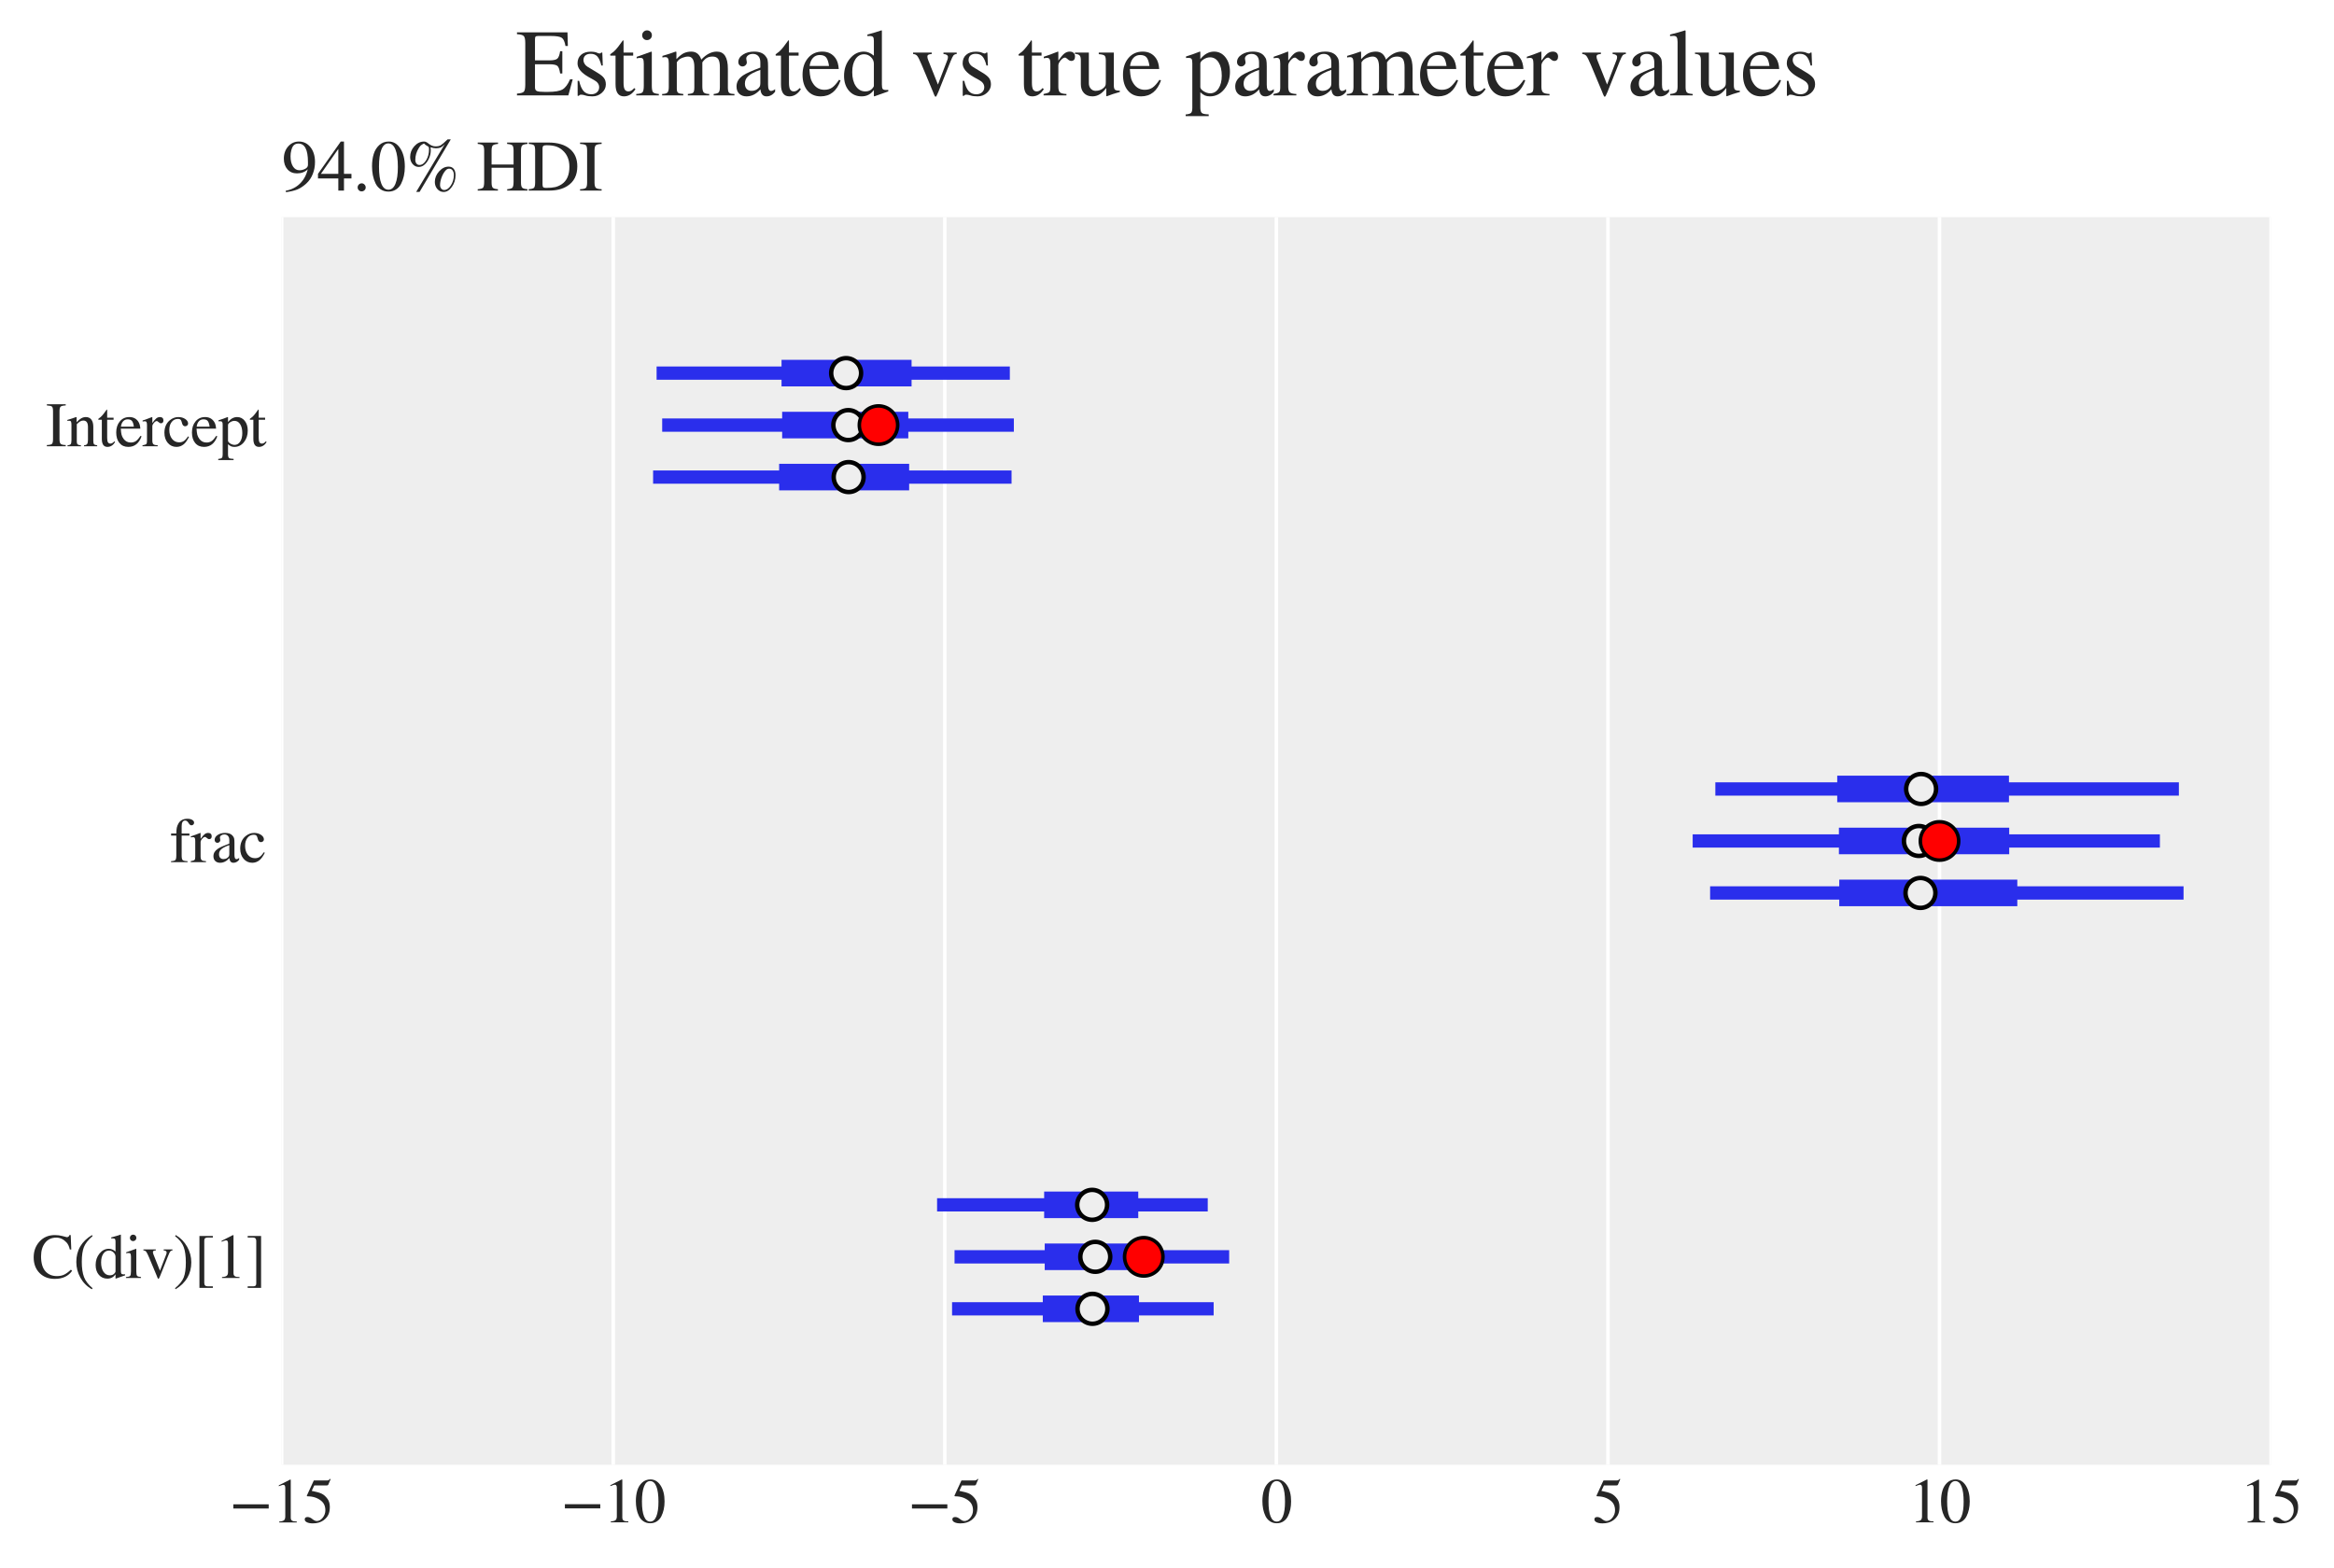 <?xml version="1.0" encoding="utf-8" standalone="no"?>
<!DOCTYPE svg PUBLIC "-//W3C//DTD SVG 1.1//EN"
  "http://www.w3.org/Graphics/SVG/1.1/DTD/svg11.dtd">
<svg xmlns:xlink="http://www.w3.org/1999/xlink" width="526.8pt" height="354pt" viewBox="0 0 526.8 354" xmlns="http://www.w3.org/2000/svg" version="1.1">
 <defs>
  <style type="text/css">*{stroke-linejoin: round; stroke-linecap: butt}</style>
 </defs>
 <g id="figure_1">
  <g id="patch_1">
   <path d="M 0 354 
L 526.8 354 
L 526.8 0 
L 0 0 
z
" style="fill: #ffffff"/>
  </g>
  <g id="axes_1">
   <g id="patch_2">
    <path d="M 63.576 330.7 
L 512.6 330.7 
L 512.6 49.028 
L 63.576 49.028 
z
" style="fill: #eeeeee"/>
   </g>
   <g id="matplotlib.axis_1">
    <g id="xtick_1">
     <g id="line2d_1">
      <path d="M 63.576 330.7 
L 63.576 49.028 
" clip-path="url(#p78c00942fa)" style="fill: none; stroke: #ffffff; stroke-width: 0.8; stroke-linecap: round"/>
     </g>
     <g id="line2d_2"/>
     <g id="text_1">
      <!-- $\mathdefault{−15}$ -->
      <g style="fill: #262626" transform="translate(51.746 343.761) scale(0.14 -0.14)">
       <defs>
        <path id="STIXGeneral-Regular-2212" d="M 3974 1408 
L 410 1408 
L 410 1830 
L 3974 1830 
L 3974 1408 
z
" transform="scale(0.016)"/>
        <path id="STIXGeneral-Regular-31" d="M 2522 0 
L 755 0 
L 755 96 
Q 1107 115 1235 227 
Q 1363 339 1363 608 
L 1363 3482 
Q 1363 3795 1171 3795 
Q 1082 3795 883 3718 
L 710 3654 
L 710 3744 
L 1856 4326 
L 1914 4307 
L 1914 486 
Q 1914 275 2042 185 
Q 2170 96 2522 96 
L 2522 0 
z
" transform="scale(0.016)"/>
        <path id="STIXGeneral-Regular-35" d="M 2803 4358 
L 2573 3814 
Q 2534 3731 2400 3731 
L 1158 3731 
L 902 3187 
Q 1606 3053 1920 2896 
Q 2234 2739 2502 2368 
Q 2726 2061 2726 1555 
Q 2726 1094 2576 780 
Q 2426 467 2099 224 
Q 1664 -90 1011 -90 
Q 646 -90 422 19 
Q 198 128 198 307 
Q 198 550 486 550 
Q 717 550 960 352 
Q 1210 147 1414 147 
Q 1747 147 2012 480 
Q 2278 813 2278 1229 
Q 2278 1843 1850 2189 
Q 1293 2637 486 2637 
Q 410 2637 410 2688 
L 416 2720 
L 1114 4237 
L 2438 4237 
Q 2547 4237 2608 4269 
Q 2669 4301 2746 4403 
L 2803 4358 
z
" transform="scale(0.016)"/>
       </defs>
       <use xlink:href="#STIXGeneral-Regular-2212" transform="translate(0 0.203)"/>
       <use xlink:href="#STIXGeneral-Regular-31" transform="translate(68.5 0.203)"/>
       <use xlink:href="#STIXGeneral-Regular-35" transform="translate(118.5 0.203)"/>
      </g>
     </g>
    </g>
    <g id="xtick_2">
     <g id="line2d_3">
      <path d="M 138.413 330.7 
L 138.413 49.028 
" clip-path="url(#p78c00942fa)" style="fill: none; stroke: #ffffff; stroke-width: 0.8; stroke-linecap: round"/>
     </g>
     <g id="line2d_4"/>
     <g id="text_2">
      <!-- $\mathdefault{−10}$ -->
      <g style="fill: #262626" transform="translate(126.583 343.761) scale(0.14 -0.14)">
       <defs>
        <path id="STIXGeneral-Regular-30" d="M 3046 2112 
Q 3046 1683 2963 1302 
Q 2880 922 2717 602 
Q 2554 282 2266 96 
Q 1978 -90 1600 -90 
Q 1210 -90 915 108 
Q 621 307 461 640 
Q 301 973 227 1350 
Q 154 1728 154 2150 
Q 154 2746 301 3222 
Q 448 3699 790 4012 
Q 1133 4326 1626 4326 
Q 2253 4326 2649 3712 
Q 3046 3098 3046 2112 
z
M 2432 2080 
Q 2432 3091 2217 3625 
Q 2003 4160 1587 4160 
Q 1190 4160 979 3622 
Q 768 3085 768 2106 
Q 768 1120 979 598 
Q 1190 77 1600 77 
Q 2003 77 2217 598 
Q 2432 1120 2432 2080 
z
" transform="scale(0.016)"/>
       </defs>
       <use xlink:href="#STIXGeneral-Regular-2212" transform="translate(0 0.406)"/>
       <use xlink:href="#STIXGeneral-Regular-31" transform="translate(68.5 0.406)"/>
       <use xlink:href="#STIXGeneral-Regular-30" transform="translate(118.5 0.406)"/>
      </g>
     </g>
    </g>
    <g id="xtick_3">
     <g id="line2d_5">
      <path d="M 213.251 330.7 
L 213.251 49.028 
" clip-path="url(#p78c00942fa)" style="fill: none; stroke: #ffffff; stroke-width: 0.8; stroke-linecap: round"/>
     </g>
     <g id="line2d_6"/>
     <g id="text_3">
      <!-- $\mathdefault{−5}$ -->
      <g style="fill: #262626" transform="translate(204.921 343.761) scale(0.14 -0.14)">
       <use xlink:href="#STIXGeneral-Regular-2212" transform="translate(0 0.203)"/>
       <use xlink:href="#STIXGeneral-Regular-35" transform="translate(68.5 0.203)"/>
      </g>
     </g>
    </g>
    <g id="xtick_4">
     <g id="line2d_7">
      <path d="M 288.088 330.7 
L 288.088 49.028 
" clip-path="url(#p78c00942fa)" style="fill: none; stroke: #ffffff; stroke-width: 0.8; stroke-linecap: round"/>
     </g>
     <g id="line2d_8"/>
     <g id="text_4">
      <!-- $\mathdefault{0}$ -->
      <g style="fill: #262626" transform="translate(284.588 343.761) scale(0.14 -0.14)">
       <use xlink:href="#STIXGeneral-Regular-30" transform="translate(0 0.406)"/>
      </g>
     </g>
    </g>
    <g id="xtick_5">
     <g id="line2d_9">
      <path d="M 362.925 330.7 
L 362.925 49.028 
" clip-path="url(#p78c00942fa)" style="fill: none; stroke: #ffffff; stroke-width: 0.8; stroke-linecap: round"/>
     </g>
     <g id="line2d_10"/>
     <g id="text_5">
      <!-- $\mathdefault{5}$ -->
      <g style="fill: #262626" transform="translate(359.425 343.761) scale(0.14 -0.14)">
       <use xlink:href="#STIXGeneral-Regular-35" transform="translate(0 0.203)"/>
      </g>
     </g>
    </g>
    <g id="xtick_6">
     <g id="line2d_11">
      <path d="M 437.762 330.7 
L 437.762 49.028 
" clip-path="url(#p78c00942fa)" style="fill: none; stroke: #ffffff; stroke-width: 0.8; stroke-linecap: round"/>
     </g>
     <g id="line2d_12"/>
     <g id="text_6">
      <!-- $\mathdefault{10}$ -->
      <g style="fill: #262626" transform="translate(430.762 343.761) scale(0.14 -0.14)">
       <use xlink:href="#STIXGeneral-Regular-31" transform="translate(0 0.406)"/>
       <use xlink:href="#STIXGeneral-Regular-30" transform="translate(50 0.406)"/>
      </g>
     </g>
    </g>
    <g id="xtick_7">
     <g id="line2d_13">
      <path d="M 512.6 330.7 
L 512.6 49.028 
" clip-path="url(#p78c00942fa)" style="fill: none; stroke: #ffffff; stroke-width: 0.8; stroke-linecap: round"/>
     </g>
     <g id="line2d_14"/>
     <g id="text_7">
      <!-- $\mathdefault{15}$ -->
      <g style="fill: #262626" transform="translate(505.6 343.761) scale(0.14 -0.14)">
       <use xlink:href="#STIXGeneral-Regular-31" transform="translate(0 0.203)"/>
       <use xlink:href="#STIXGeneral-Regular-35" transform="translate(50 0.203)"/>
      </g>
     </g>
    </g>
   </g>
   <g id="matplotlib.axis_2">
    <g id="ytick_1">
     <g id="text_8">
      <!-- C(div)[1] -->
      <g style="fill: #262626" transform="translate(7.2 288.535) scale(0.14 -0.14)">
       <defs>
        <path id="STIXGeneral-Regular-43" d="M 3930 838 
L 4051 723 
Q 3482 -90 2304 -90 
Q 1376 -90 794 480 
Q 179 1082 179 2080 
Q 179 3014 755 3661 
Q 1357 4326 2310 4326 
Q 2720 4326 3072 4230 
Q 3475 4115 3514 4115 
Q 3725 4115 3782 4326 
L 3910 4326 
L 3968 2874 
L 3821 2874 
Q 3718 3334 3488 3584 
Q 3034 4070 2458 4070 
Q 1747 4070 1334 3548 
Q 922 3027 922 2182 
Q 922 1152 1382 653 
Q 1811 192 2522 192 
Q 2944 192 3251 339 
Q 3558 486 3930 838 
z
" transform="scale(0.016)"/>
        <path id="STIXGeneral-Regular-28" d="M 1946 -1030 
L 1869 -1133 
Q 1126 -710 716 32 
Q 307 774 307 1613 
Q 307 3386 1888 4326 
L 1946 4224 
Q 1293 3667 1075 3126 
Q 858 2586 858 1632 
Q 858 685 1082 96 
Q 1306 -493 1946 -1030 
z
" transform="scale(0.016)"/>
        <path id="STIXGeneral-Regular-64" d="M 3142 269 
L 2202 -64 
L 2176 -45 
L 2176 365 
Q 1869 -64 1357 -64 
Q 826 -64 499 317 
Q 173 698 173 1312 
Q 173 1990 563 2467 
Q 954 2944 1504 2944 
Q 1850 2944 2176 2669 
L 2176 3667 
Q 2176 3866 2118 3930 
Q 2061 3994 1882 3994 
Q 1792 3994 1741 3987 
L 1741 4090 
Q 2323 4243 2682 4371 
L 2714 4358 
L 2714 730 
Q 2714 506 2768 435 
Q 2822 365 2995 365 
Q 3034 365 3142 371 
L 3142 269 
z
M 2176 653 
L 2176 2125 
Q 2176 2381 1981 2573 
Q 1786 2765 1523 2765 
Q 1158 2765 940 2438 
Q 723 2112 723 1568 
Q 723 979 963 624 
Q 1203 269 1606 269 
Q 1907 269 2080 474 
Q 2176 582 2176 653 
z
" transform="scale(0.016)"/>
        <path id="STIXGeneral-Regular-69" d="M 1152 4045 
Q 1152 3904 1056 3811 
Q 960 3718 819 3718 
Q 685 3718 592 3811 
Q 499 3904 499 4045 
Q 499 4179 595 4275 
Q 691 4371 826 4371 
Q 966 4371 1059 4275 
Q 1152 4179 1152 4045 
z
M 1619 0 
L 102 0 
L 102 96 
Q 435 115 521 211 
Q 608 307 608 666 
L 608 2118 
Q 608 2342 563 2432 
Q 518 2522 397 2522 
Q 243 2522 128 2490 
L 128 2592 
L 1120 2944 
L 1146 2918 
L 1146 672 
Q 1146 314 1226 218 
Q 1306 122 1619 96 
L 1619 0 
z
" transform="scale(0.016)"/>
        <path id="STIXGeneral-Regular-76" d="M 3053 2880 
L 3053 2784 
Q 2906 2771 2835 2688 
Q 2765 2605 2637 2285 
L 1818 230 
Q 1690 -90 1638 -90 
Q 1587 -90 1523 77 
Q 1510 96 1497 141 
Q 1485 186 1472 211 
L 704 2048 
Q 499 2534 403 2652 
Q 307 2771 122 2784 
L 122 2880 
L 1376 2880 
L 1376 2784 
Q 1210 2771 1146 2732 
Q 1082 2694 1082 2611 
Q 1082 2509 1139 2368 
L 1792 730 
L 2426 2387 
Q 2464 2483 2464 2579 
Q 2464 2758 2163 2784 
L 2163 2880 
L 3053 2880 
z
" transform="scale(0.016)"/>
        <path id="STIXGeneral-Regular-29" d="M 186 4224 
L 262 4326 
Q 992 3891 1408 3148 
Q 1824 2406 1824 1581 
Q 1824 -166 243 -1133 
L 186 -1030 
Q 845 -486 1059 54 
Q 1274 595 1274 1562 
Q 1274 2534 1059 3120 
Q 845 3706 186 4224 
z
" transform="scale(0.016)"/>
        <path id="STIXGeneral-Regular-5b" d="M 1914 -998 
L 563 -998 
L 563 4237 
L 1914 4237 
L 1914 4077 
L 1382 4077 
Q 1216 4077 1133 4006 
Q 1050 3936 1050 3770 
L 1050 -493 
Q 1050 -838 1382 -838 
L 1914 -838 
L 1914 -998 
z
" transform="scale(0.016)"/>
        <path id="STIXGeneral-Regular-5d" d="M 1568 -998 
L 218 -998 
L 218 -838 
L 781 -838 
Q 947 -838 1014 -768 
Q 1082 -698 1082 -544 
L 1082 3731 
Q 1082 4077 755 4077 
L 218 4077 
L 218 4237 
L 1568 4237 
L 1568 -998 
z
" transform="scale(0.016)"/>
       </defs>
       <use xlink:href="#STIXGeneral-Regular-43"/>
       <use xlink:href="#STIXGeneral-Regular-28" x="66.7"/>
       <use xlink:href="#STIXGeneral-Regular-64" x="100"/>
       <use xlink:href="#STIXGeneral-Regular-69" x="150"/>
       <use xlink:href="#STIXGeneral-Regular-76" x="177.8"/>
       <use xlink:href="#STIXGeneral-Regular-29" x="227.8"/>
       <use xlink:href="#STIXGeneral-Regular-5b" x="261.1"/>
       <use xlink:href="#STIXGeneral-Regular-31" x="294.4"/>
       <use xlink:href="#STIXGeneral-Regular-5d" x="344.4"/>
      </g>
     </g>
    </g>
    <g id="ytick_2">
     <g id="text_9">
      <!-- frac -->
      <g style="fill: #262626" transform="translate(38.319 194.645) scale(0.14 -0.14)">
       <defs>
        <path id="STIXGeneral-Regular-66" d="M 134 2880 
L 659 2880 
Q 666 3264 710 3478 
Q 755 3693 883 3910 
Q 1152 4371 1786 4371 
Q 2074 4371 2262 4259 
Q 2451 4147 2451 3974 
Q 2451 3866 2374 3789 
Q 2298 3712 2182 3712 
Q 2029 3712 1894 3942 
Q 1741 4192 1555 4192 
Q 1197 4192 1197 3622 
L 1197 2880 
L 1978 2880 
L 1978 2675 
L 1197 2675 
L 1197 666 
Q 1197 307 1299 208 
Q 1402 109 1792 96 
L 1792 0 
L 128 0 
L 128 96 
Q 474 115 566 214 
Q 659 314 659 666 
L 659 2675 
L 134 2675 
L 134 2880 
z
" transform="scale(0.016)"/>
        <path id="STIXGeneral-Regular-72" d="M 1024 2931 
L 1024 2342 
Q 1267 2688 1430 2816 
Q 1594 2944 1792 2944 
Q 1958 2944 2051 2854 
Q 2144 2765 2144 2605 
Q 2144 2470 2077 2393 
Q 2010 2317 1894 2317 
Q 1773 2317 1638 2445 
Q 1536 2541 1472 2541 
Q 1338 2541 1181 2355 
Q 1024 2170 1024 2016 
L 1024 576 
Q 1024 301 1133 205 
Q 1242 109 1568 96 
L 1568 0 
L 32 0 
L 32 96 
Q 339 154 412 224 
Q 486 294 486 538 
L 486 2138 
Q 486 2349 438 2435 
Q 390 2522 269 2522 
Q 166 2522 45 2496 
L 45 2598 
Q 448 2726 992 2944 
L 1024 2931 
z
" transform="scale(0.016)"/>
        <path id="STIXGeneral-Regular-61" d="M 2829 422 
L 2829 243 
Q 2586 -64 2253 -64 
Q 1888 -64 1843 403 
L 1837 403 
Q 1427 -64 909 -64 
Q 608 -64 422 112 
Q 237 288 237 602 
Q 237 1050 685 1350 
Q 992 1555 1837 1869 
L 1837 2214 
Q 1837 2502 1699 2646 
Q 1562 2790 1338 2790 
Q 1146 2790 1018 2697 
Q 890 2605 890 2477 
Q 890 2419 909 2348 
Q 928 2278 928 2208 
Q 928 2112 841 2029 
Q 755 1946 634 1946 
Q 525 1946 441 2029 
Q 358 2112 358 2240 
Q 358 2547 685 2752 
Q 986 2944 1421 2944 
Q 1939 2944 2176 2656 
Q 2291 2522 2323 2384 
Q 2355 2246 2355 1946 
L 2355 723 
Q 2355 301 2554 301 
Q 2682 301 2829 422 
z
M 1837 813 
L 1837 1715 
Q 1248 1510 1018 1293 
Q 800 1094 800 800 
Q 800 557 921 432 
Q 1043 307 1242 307 
Q 1453 307 1613 410 
Q 1747 506 1792 589 
Q 1837 672 1837 813 
z
" transform="scale(0.016)"/>
        <path id="STIXGeneral-Regular-63" d="M 2547 998 
L 2637 941 
Q 2362 403 2112 205 
Q 1786 -64 1376 -64 
Q 845 -64 502 336 
Q 160 736 160 1357 
Q 160 2170 698 2618 
Q 1094 2944 1562 2944 
Q 1965 2944 2256 2749 
Q 2547 2554 2547 2285 
Q 2547 2176 2457 2096 
Q 2368 2016 2246 2016 
Q 2022 2016 1939 2310 
L 1901 2451 
Q 1850 2630 1773 2694 
Q 1696 2758 1523 2758 
Q 1133 2758 893 2451 
Q 653 2144 653 1645 
Q 653 1094 928 745 
Q 1203 397 1645 397 
Q 1920 397 2118 528 
Q 2317 659 2547 998 
z
" transform="scale(0.016)"/>
       </defs>
       <use xlink:href="#STIXGeneral-Regular-66"/>
       <use xlink:href="#STIXGeneral-Regular-72" x="33.3"/>
       <use xlink:href="#STIXGeneral-Regular-61" x="66.6"/>
       <use xlink:href="#STIXGeneral-Regular-63" x="111"/>
      </g>
     </g>
    </g>
    <g id="ytick_3">
     <g id="text_10">
      <!-- Intercept -->
      <g style="fill: #262626" transform="translate(10.319 100.754) scale(0.14 -0.14)">
       <defs>
        <path id="STIXGeneral-Regular-49" d="M 2016 0 
L 115 0 
L 115 122 
Q 518 134 627 240 
Q 736 346 736 717 
L 736 3526 
Q 736 3898 633 3994 
Q 531 4090 115 4115 
L 115 4237 
L 2016 4237 
L 2016 4115 
Q 1613 4096 1501 3993 
Q 1389 3891 1389 3526 
L 1389 717 
Q 1389 358 1504 246 
Q 1619 134 2016 122 
L 2016 0 
z
" transform="scale(0.016)"/>
        <path id="STIXGeneral-Regular-6e" d="M 3104 0 
L 1773 0 
L 1779 96 
Q 2016 115 2096 233 
Q 2176 352 2176 672 
L 2176 1946 
Q 2176 2592 1709 2592 
Q 1549 2592 1408 2515 
Q 1267 2438 1050 2227 
L 1050 461 
Q 1050 269 1136 192 
Q 1222 115 1466 96 
L 1466 0 
L 115 0 
L 115 96 
Q 358 115 435 214 
Q 512 314 512 602 
L 512 2157 
Q 512 2394 467 2483 
Q 422 2573 288 2573 
Q 160 2573 102 2547 
L 102 2656 
Q 550 2784 979 2944 
L 1030 2925 
L 1030 2426 
L 1037 2426 
Q 1491 2944 1958 2944 
Q 2323 2944 2518 2688 
Q 2714 2432 2714 1958 
L 2714 544 
Q 2714 288 2790 205 
Q 2867 122 3104 96 
L 3104 0 
z
" transform="scale(0.016)"/>
        <path id="STIXGeneral-Regular-74" d="M 1702 493 
L 1786 422 
Q 1478 -64 1011 -64 
Q 448 -64 448 749 
L 448 2675 
L 109 2675 
Q 83 2694 83 2720 
Q 83 2771 192 2842 
Q 435 2982 813 3526 
Q 826 3546 874 3606 
Q 922 3667 941 3706 
Q 986 3706 986 3622 
L 986 2880 
L 1632 2880 
L 1632 2675 
L 986 2675 
L 986 845 
Q 986 538 1062 403 
Q 1139 269 1318 269 
Q 1510 269 1702 493 
z
" transform="scale(0.016)"/>
        <path id="STIXGeneral-Regular-65" d="M 2611 1050 
L 2714 1005 
Q 2330 -64 1376 -64 
Q 813 -64 486 329 
Q 160 723 160 1389 
Q 160 2074 525 2509 
Q 890 2944 1485 2944 
Q 2061 2944 2374 2502 
Q 2560 2246 2592 1773 
L 621 1773 
Q 646 1370 700 1158 
Q 755 947 915 730 
Q 1184 378 1626 378 
Q 1939 378 2153 531 
Q 2368 685 2611 1050 
z
M 634 1978 
L 1939 1978 
Q 1882 2381 1750 2547 
Q 1619 2714 1312 2714 
Q 1043 2714 864 2525 
Q 685 2336 634 1978 
z
" transform="scale(0.016)"/>
        <path id="STIXGeneral-Regular-70" d="M 1018 2931 
L 1018 2438 
Q 1421 2944 1939 2944 
Q 2406 2944 2707 2560 
Q 3008 2176 3008 1581 
Q 3008 883 2621 409 
Q 2234 -64 1664 -64 
Q 1466 -64 1328 -6 
Q 1190 51 1018 211 
L 1018 -794 
Q 1018 -1094 1120 -1180 
Q 1222 -1267 1581 -1274 
L 1581 -1389 
L 32 -1389 
L 32 -1280 
Q 314 -1254 397 -1171 
Q 480 -1088 480 -838 
L 480 2157 
Q 480 2381 429 2451 
Q 378 2522 218 2522 
Q 115 2522 58 2515 
L 58 2618 
Q 506 2752 979 2944 
L 1018 2931 
z
M 1018 2138 
L 1018 563 
Q 1018 422 1238 281 
Q 1459 141 1683 141 
Q 2029 141 2243 467 
Q 2458 794 2458 1325 
Q 2458 1888 2243 2224 
Q 2029 2560 1670 2560 
Q 1446 2560 1232 2419 
Q 1018 2278 1018 2138 
z
" transform="scale(0.016)"/>
       </defs>
       <use xlink:href="#STIXGeneral-Regular-49"/>
       <use xlink:href="#STIXGeneral-Regular-6e" x="33.3"/>
       <use xlink:href="#STIXGeneral-Regular-74" x="83.3"/>
       <use xlink:href="#STIXGeneral-Regular-65" x="111.1"/>
       <use xlink:href="#STIXGeneral-Regular-72" x="155.5"/>
       <use xlink:href="#STIXGeneral-Regular-63" x="188.8"/>
       <use xlink:href="#STIXGeneral-Regular-65" x="233.2"/>
       <use xlink:href="#STIXGeneral-Regular-70" x="277.6"/>
       <use xlink:href="#STIXGeneral-Regular-74" x="327.6"/>
      </g>
     </g>
    </g>
   </g>
   <g id="LineCollection_1">
    <path d="M 214.888 295.491 
L 273.93 295.491 
" clip-path="url(#p78c00942fa)" style="fill: none; stroke: #2a2eec; stroke-width: 3"/>
   </g>
   <g id="LineCollection_2">
    <path d="M 235.365 295.491 
L 257.073 295.491 
" clip-path="url(#p78c00942fa)" style="fill: none; stroke: #2a2eec; stroke-width: 6"/>
   </g>
   <g id="line2d_15">
    <defs>
     <path id="mb70a902b22" d="M 0 3.375 
C 0.895 3.375 1.754 3.019 2.386 2.386 
C 3.019 1.754 3.375 0.895 3.375 0 
C 3.375 -0.895 3.019 -1.754 2.386 -2.386 
C 1.754 -3.019 0.895 -3.375 0 -3.375 
C -0.895 -3.375 -1.754 -3.019 -2.386 -2.386 
C -3.019 -1.754 -3.375 -0.895 -3.375 0 
C -3.375 0.895 -3.019 1.754 -2.386 2.386 
C -1.754 3.019 -0.895 3.375 0 3.375 
z
" style="stroke: #000000"/>
    </defs>
    <g clip-path="url(#p78c00942fa)">
     <use xlink:href="#mb70a902b22" x="246.578" y="295.491" style="fill: #eeeeee; stroke: #000000"/>
    </g>
   </g>
   <g id="LineCollection_3">
    <path d="M 215.446 283.754 
L 277.432 283.754 
" clip-path="url(#p78c00942fa)" style="fill: none; stroke: #2a2eec; stroke-width: 3"/>
   </g>
   <g id="LineCollection_4">
    <path d="M 235.8 283.754 
L 257.699 283.754 
" clip-path="url(#p78c00942fa)" style="fill: none; stroke: #2a2eec; stroke-width: 6"/>
   </g>
   <g id="line2d_16">
    <g clip-path="url(#p78c00942fa)">
     <use xlink:href="#mb70a902b22" x="247.213" y="283.754" style="fill: #eeeeee; stroke: #000000"/>
    </g>
   </g>
   <g id="LineCollection_5">
    <path d="M 211.505 272.018 
L 272.598 272.018 
" clip-path="url(#p78c00942fa)" style="fill: none; stroke: #2a2eec; stroke-width: 3"/>
   </g>
   <g id="LineCollection_6">
    <path d="M 235.672 272.018 
L 256.914 272.018 
" clip-path="url(#p78c00942fa)" style="fill: none; stroke: #2a2eec; stroke-width: 6"/>
   </g>
   <g id="line2d_17">
    <g clip-path="url(#p78c00942fa)">
     <use xlink:href="#mb70a902b22" x="246.509" y="272.018" style="fill: #eeeeee; stroke: #000000"/>
    </g>
   </g>
   <g id="LineCollection_7">
    <path d="M 385.984 201.6 
L 492.843 201.6 
" clip-path="url(#p78c00942fa)" style="fill: none; stroke: #2a2eec; stroke-width: 3"/>
   </g>
   <g id="LineCollection_8">
    <path d="M 415.131 201.6 
L 455.32 201.6 
" clip-path="url(#p78c00942fa)" style="fill: none; stroke: #2a2eec; stroke-width: 6"/>
   </g>
   <g id="line2d_18">
    <g clip-path="url(#p78c00942fa)">
     <use xlink:href="#mb70a902b22" x="433.461" y="201.6" style="fill: #eeeeee; stroke: #000000"/>
    </g>
   </g>
   <g id="LineCollection_9">
    <path d="M 382.048 189.864 
L 487.503 189.864 
" clip-path="url(#p78c00942fa)" style="fill: none; stroke: #2a2eec; stroke-width: 3"/>
   </g>
   <g id="LineCollection_10">
    <path d="M 415.054 189.864 
L 453.493 189.864 
" clip-path="url(#p78c00942fa)" style="fill: none; stroke: #2a2eec; stroke-width: 6"/>
   </g>
   <g id="line2d_19">
    <g clip-path="url(#p78c00942fa)">
     <use xlink:href="#mb70a902b22" x="433.104" y="189.864" style="fill: #eeeeee; stroke: #000000"/>
    </g>
   </g>
   <g id="LineCollection_11">
    <path d="M 387.164 178.127 
L 491.787 178.127 
" clip-path="url(#p78c00942fa)" style="fill: none; stroke: #2a2eec; stroke-width: 3"/>
   </g>
   <g id="LineCollection_12">
    <path d="M 414.675 178.127 
L 453.438 178.127 
" clip-path="url(#p78c00942fa)" style="fill: none; stroke: #2a2eec; stroke-width: 6"/>
   </g>
   <g id="line2d_20">
    <g clip-path="url(#p78c00942fa)">
     <use xlink:href="#mb70a902b22" x="433.609" y="178.127" style="fill: #eeeeee; stroke: #000000"/>
    </g>
   </g>
   <g id="LineCollection_13">
    <path d="M 147.409 107.71 
L 228.314 107.71 
" clip-path="url(#p78c00942fa)" style="fill: none; stroke: #2a2eec; stroke-width: 3"/>
   </g>
   <g id="LineCollection_14">
    <path d="M 175.856 107.71 
L 205.202 107.71 
" clip-path="url(#p78c00942fa)" style="fill: none; stroke: #2a2eec; stroke-width: 6"/>
   </g>
   <g id="line2d_21">
    <g clip-path="url(#p78c00942fa)">
     <use xlink:href="#mb70a902b22" x="191.542" y="107.71" style="fill: #eeeeee; stroke: #000000"/>
    </g>
   </g>
   <g id="LineCollection_15">
    <path d="M 149.46 95.973 
L 228.834 95.973 
" clip-path="url(#p78c00942fa)" style="fill: none; stroke: #2a2eec; stroke-width: 3"/>
   </g>
   <g id="LineCollection_16">
    <path d="M 176.537 95.973 
L 205.009 95.973 
" clip-path="url(#p78c00942fa)" style="fill: none; stroke: #2a2eec; stroke-width: 6"/>
   </g>
   <g id="line2d_22">
    <g clip-path="url(#p78c00942fa)">
     <use xlink:href="#mb70a902b22" x="191.468" y="95.973" style="fill: #eeeeee; stroke: #000000"/>
    </g>
   </g>
   <g id="LineCollection_17">
    <path d="M 148.199 84.237 
L 227.928 84.237 
" clip-path="url(#p78c00942fa)" style="fill: none; stroke: #2a2eec; stroke-width: 3"/>
   </g>
   <g id="LineCollection_18">
    <path d="M 176.399 84.237 
L 205.749 84.237 
" clip-path="url(#p78c00942fa)" style="fill: none; stroke: #2a2eec; stroke-width: 6"/>
   </g>
   <g id="line2d_23">
    <g clip-path="url(#p78c00942fa)">
     <use xlink:href="#mb70a902b22" x="190.979" y="84.237" style="fill: #eeeeee; stroke: #000000"/>
    </g>
   </g>
   <g id="patch_3">
    <path d="M 63.576 330.7 
L 512.6 330.7 
" style="fill: none"/>
   </g>
   <g id="text_11">
    <!-- 94.0% HDI -->
    <g style="fill: #262626" transform="translate(63.576 43.028) scale(0.16 -0.16)">
     <defs>
      <path id="STIXGeneral-Regular-39" d="M 378 -141 
L 358 -13 
Q 1094 115 1603 608 
Q 2112 1101 2304 1882 
Q 1933 1517 1344 1517 
Q 826 1517 509 1875 
Q 192 2234 192 2816 
Q 192 3462 573 3894 
Q 954 4326 1523 4326 
Q 2131 4326 2528 3840 
Q 2938 3328 2938 2522 
Q 2938 1958 2742 1462 
Q 2547 966 2170 621 
Q 1773 262 1395 105 
Q 1018 -51 378 -141 
z
M 2317 2272 
L 2317 2522 
Q 2317 4147 1472 4147 
Q 1171 4147 1005 3930 
Q 909 3802 845 3546 
Q 781 3290 781 3034 
Q 781 2464 995 2128 
Q 1210 1792 1568 1792 
Q 1824 1792 2070 1917 
Q 2317 2042 2317 2272 
z
" transform="scale(0.016)"/>
      <path id="STIXGeneral-Regular-34" d="M 3027 1069 
L 2368 1069 
L 2368 0 
L 1869 0 
L 1869 1069 
L 77 1069 
L 77 1478 
L 2086 4326 
L 2368 4326 
L 2368 1478 
L 3027 1478 
L 3027 1069 
z
M 1869 1478 
L 1869 3674 
L 333 1478 
L 1869 1478 
z
" transform="scale(0.016)"/>
      <path id="STIXGeneral-Regular-2e" d="M 1158 275 
Q 1158 134 1052 32 
Q 947 -70 800 -70 
Q 653 -70 550 32 
Q 448 134 448 281 
Q 448 429 553 534 
Q 659 640 806 640 
Q 947 640 1052 531 
Q 1158 422 1158 275 
z
" transform="scale(0.016)"/>
      <path id="STIXGeneral-Regular-25" d="M 4390 1363 
Q 4390 781 4070 329 
Q 3750 -122 3341 -122 
Q 3014 -122 2790 134 
Q 2566 390 2566 762 
Q 2566 1274 2940 1693 
Q 3315 2112 3776 2112 
Q 4070 2112 4230 1917 
Q 4390 1722 4390 1363 
z
M 4243 1376 
Q 4243 1626 4131 1779 
Q 4019 1933 3840 1933 
Q 3654 1933 3526 1786 
Q 3315 1562 3171 1187 
Q 3027 813 3027 486 
Q 3027 301 3129 176 
Q 3232 51 3386 51 
Q 3718 51 3980 457 
Q 4243 864 4243 1376 
z
M 3974 4518 
L 1222 -115 
L 922 -115 
L 3443 4096 
Q 3264 3891 3094 3811 
Q 2925 3731 2669 3731 
Q 2445 3731 2182 3821 
Q 2208 3674 2208 3539 
Q 2208 3206 2067 2873 
Q 1926 2541 1696 2323 
Q 1453 2086 1146 2086 
Q 826 2086 608 2339 
Q 390 2592 390 2963 
Q 390 3507 761 3916 
Q 1133 4326 1626 4326 
Q 1792 4326 2010 4147 
Q 2310 3898 2624 3898 
Q 2918 3898 3084 3994 
Q 3251 4090 3693 4518 
L 3974 4518 
z
M 2054 3642 
Q 2054 3782 2025 3833 
Q 1997 3885 1894 3936 
Q 1747 4006 1613 4154 
Q 1414 4058 1331 3984 
Q 1248 3910 1152 3750 
Q 845 3264 845 2707 
Q 845 2509 944 2384 
Q 1043 2259 1210 2259 
Q 1549 2259 1801 2675 
Q 2054 3091 2054 3642 
z
" transform="scale(0.016)"/>
      <path id="STIXGeneral-Regular-20" transform="scale(0.016)"/>
      <path id="STIXGeneral-Regular-48" d="M 4499 0 
L 2714 0 
L 2714 122 
Q 3085 147 3181 265 
Q 3277 384 3277 794 
L 3277 2016 
L 1338 2016 
L 1338 723 
Q 1338 371 1440 256 
Q 1542 141 1894 122 
L 1901 0 
L 115 0 
L 115 122 
Q 493 147 589 259 
Q 685 371 685 781 
L 685 3507 
Q 685 3878 585 3980 
Q 486 4083 115 4115 
L 115 4237 
L 1907 4237 
L 1907 4115 
Q 1549 4083 1443 3977 
Q 1338 3872 1338 3507 
L 1338 2298 
L 3277 2298 
L 3277 3507 
Q 3277 3878 3177 3980 
Q 3078 4083 2707 4115 
L 2707 4237 
L 4499 4237 
L 4499 4115 
Q 4141 4083 4035 3977 
Q 3930 3872 3930 3507 
L 3930 710 
Q 3930 371 4035 259 
Q 4141 147 4499 122 
L 4499 0 
z
" transform="scale(0.016)"/>
      <path id="STIXGeneral-Regular-44" d="M 102 4237 
L 1830 4237 
Q 3078 4237 3750 3654 
Q 4384 3110 4384 2138 
Q 4384 966 3514 410 
Q 2880 0 1901 0 
L 102 0 
L 102 122 
Q 474 147 570 252 
Q 666 358 666 736 
L 666 3520 
Q 666 3891 570 3990 
Q 474 4090 102 4115 
L 102 4237 
z
M 1318 3731 
L 1318 538 
Q 1318 365 1379 301 
Q 1440 237 1626 237 
Q 2125 237 2432 307 
Q 2739 378 3021 570 
Q 3686 1018 3686 2099 
Q 3686 3027 3078 3558 
Q 2803 3802 2476 3901 
Q 2150 4000 1658 4000 
Q 1472 4000 1395 3942 
Q 1318 3885 1318 3731 
z
" transform="scale(0.016)"/>
     </defs>
     <use xlink:href="#STIXGeneral-Regular-39"/>
     <use xlink:href="#STIXGeneral-Regular-34" x="50"/>
     <use xlink:href="#STIXGeneral-Regular-2e" x="100"/>
     <use xlink:href="#STIXGeneral-Regular-30" x="125"/>
     <use xlink:href="#STIXGeneral-Regular-25" x="175"/>
     <use xlink:href="#STIXGeneral-Regular-20" x="249.7"/>
     <use xlink:href="#STIXGeneral-Regular-48" x="274.7"/>
     <use xlink:href="#STIXGeneral-Regular-44" x="346.9"/>
     <use xlink:href="#STIXGeneral-Regular-49" x="419.1"/>
    </g>
   </g>
   <g id="PathCollection_1">
    <defs>
     <path id="m30241bef9b" d="M 0 4.33 
C 1.148 4.33 2.25 3.874 3.062 3.062 
C 3.874 2.25 4.33 1.148 4.33 0 
C 4.33 -1.148 3.874 -2.25 3.062 -3.062 
C 2.25 -3.874 1.148 -4.33 0 -4.33 
C -1.148 -4.33 -2.25 -3.874 -3.062 -3.062 
C -3.874 -2.25 -4.33 -1.148 -4.33 0 
C -4.33 1.148 -3.874 2.25 -3.062 3.062 
C -2.25 3.874 -1.148 4.33 0 4.33 
z
" style="stroke: #000000; stroke-width: 0.8"/>
    </defs>
    <g clip-path="url(#p78c00942fa)">
     <use xlink:href="#m30241bef9b" x="258.153" y="283.754" style="fill: #ff0000; stroke: #000000; stroke-width: 0.8"/>
    </g>
   </g>
   <g id="PathCollection_2">
    <g clip-path="url(#p78c00942fa)">
     <use xlink:href="#m30241bef9b" x="437.762" y="189.864" style="fill: #ff0000; stroke: #000000; stroke-width: 0.8"/>
    </g>
   </g>
   <g id="PathCollection_3">
    <g clip-path="url(#p78c00942fa)">
     <use xlink:href="#m30241bef9b" x="198.283" y="95.973" style="fill: #ff0000; stroke: #000000; stroke-width: 0.8"/>
    </g>
   </g>
  </g>
  <g id="text_12">
   <!-- Estimated vs true parameter values -->
   <g style="fill: #262626" transform="translate(116.428 21.542) scale(0.21 -0.21)">
    <defs>
     <path id="STIXGeneral-Regular-45" d="M 3821 1082 
L 3526 0 
L 77 0 
L 77 122 
Q 442 147 538 252 
Q 634 358 634 730 
L 634 3520 
Q 634 3878 534 3987 
Q 435 4096 77 4115 
L 77 4237 
L 3469 4237 
L 3494 3322 
L 3334 3322 
Q 3264 3750 3085 3872 
Q 2906 3994 2349 3994 
L 1510 3994 
Q 1370 3994 1328 3952 
Q 1286 3910 1286 3763 
L 1286 2355 
L 2253 2355 
Q 2656 2355 2787 2470 
Q 2918 2586 2976 2970 
L 3123 2970 
L 3123 1472 
L 2976 1472 
Q 2918 1875 2790 1984 
Q 2662 2093 2253 2093 
L 1286 2093 
L 1286 538 
Q 1286 346 1420 291 
Q 1555 237 1933 237 
L 2163 237 
Q 2848 237 3136 403 
Q 3424 570 3642 1082 
L 3821 1082 
z
" transform="scale(0.016)"/>
     <path id="STIXGeneral-Regular-73" d="M 998 1926 
L 1664 1523 
Q 1984 1331 2105 1164 
Q 2227 998 2227 736 
Q 2227 416 1961 176 
Q 1696 -64 1331 -64 
Q 1030 -64 864 -6 
Q 691 51 570 51 
Q 461 51 416 -26 
L 333 -26 
L 333 979 
L 435 979 
Q 538 512 730 294 
Q 922 77 1248 77 
Q 1485 77 1632 211 
Q 1779 346 1779 550 
Q 1779 845 1440 1030 
L 1094 1222 
Q 326 1651 326 2150 
Q 326 2522 566 2730 
Q 806 2938 1210 2938 
Q 1491 2938 1638 2867 
Q 1754 2816 1818 2816 
Q 1862 2816 1920 2880 
L 1990 2880 
L 2022 2010 
L 1926 2010 
Q 1818 2445 1654 2621 
Q 1491 2797 1203 2797 
Q 986 2797 854 2688 
Q 723 2579 723 2362 
Q 723 2253 796 2128 
Q 870 2003 998 1926 
z
" transform="scale(0.016)"/>
     <path id="STIXGeneral-Regular-6d" d="M 4960 0 
L 3565 0 
L 3565 96 
Q 3834 122 3907 208 
Q 3981 294 3981 576 
L 3981 1894 
Q 3981 2278 3869 2444 
Q 3757 2611 3488 2611 
Q 3264 2611 3107 2521 
Q 2950 2432 2803 2221 
L 2803 608 
Q 2803 301 2896 201 
Q 2989 102 3264 96 
L 3264 0 
L 1830 0 
L 1830 96 
Q 2112 115 2189 188 
Q 2266 262 2266 550 
L 2266 1901 
Q 2266 2611 1850 2611 
Q 1670 2611 1468 2531 
Q 1267 2451 1171 2336 
Q 1088 2240 1088 2227 
L 1088 448 
Q 1088 243 1177 176 
Q 1267 109 1523 96 
L 1523 0 
L 102 0 
L 102 96 
Q 371 102 460 195 
Q 550 288 550 563 
L 550 2150 
Q 550 2387 499 2480 
Q 448 2573 326 2573 
Q 230 2573 122 2547 
L 122 2656 
Q 557 2778 1011 2944 
L 1062 2925 
L 1062 2451 
L 1075 2451 
Q 1363 2752 1584 2848 
Q 1805 2944 2054 2944 
Q 2560 2944 2733 2406 
Q 3232 2944 3776 2944 
Q 4518 2944 4518 1792 
L 4518 493 
Q 4518 282 4582 202 
Q 4646 122 4794 109 
L 4960 96 
L 4960 0 
z
" transform="scale(0.016)"/>
     <path id="STIXGeneral-Regular-75" d="M 3072 320 
L 3072 230 
Q 2573 96 2195 -58 
L 2163 -38 
L 2163 486 
L 2150 486 
Q 1747 -64 1235 -64 
Q 870 -64 662 160 
Q 454 384 454 755 
L 454 2362 
Q 454 2598 371 2688 
Q 288 2778 58 2790 
L 58 2880 
L 992 2880 
L 992 813 
Q 992 595 1123 451 
Q 1254 307 1446 307 
Q 1760 307 1984 506 
Q 2067 582 2099 649 
Q 2131 717 2131 877 
L 2131 2355 
Q 2131 2605 2041 2678 
Q 1952 2752 1658 2771 
L 1658 2880 
L 2669 2880 
L 2669 685 
Q 2669 461 2742 390 
Q 2816 320 3034 320 
L 3072 320 
z
" transform="scale(0.016)"/>
     <path id="STIXGeneral-Regular-6c" d="M 1645 0 
L 134 0 
L 134 96 
Q 435 122 531 221 
Q 627 320 627 589 
L 627 3590 
Q 627 3821 569 3910 
Q 512 4000 358 4000 
Q 224 4000 122 3987 
L 122 4090 
Q 730 4237 1133 4371 
L 1165 4346 
L 1165 557 
Q 1165 288 1254 201 
Q 1344 115 1645 96 
L 1645 0 
z
" transform="scale(0.016)"/>
    </defs>
    <use xlink:href="#STIXGeneral-Regular-45"/>
    <use xlink:href="#STIXGeneral-Regular-73" x="61.1"/>
    <use xlink:href="#STIXGeneral-Regular-74" x="100"/>
    <use xlink:href="#STIXGeneral-Regular-69" x="127.8"/>
    <use xlink:href="#STIXGeneral-Regular-6d" x="155.6"/>
    <use xlink:href="#STIXGeneral-Regular-61" x="233.4"/>
    <use xlink:href="#STIXGeneral-Regular-74" x="277.8"/>
    <use xlink:href="#STIXGeneral-Regular-65" x="305.6"/>
    <use xlink:href="#STIXGeneral-Regular-64" x="350"/>
    <use xlink:href="#STIXGeneral-Regular-20" x="400"/>
    <use xlink:href="#STIXGeneral-Regular-76" x="425"/>
    <use xlink:href="#STIXGeneral-Regular-73" x="475"/>
    <use xlink:href="#STIXGeneral-Regular-20" x="513.9"/>
    <use xlink:href="#STIXGeneral-Regular-74" x="538.9"/>
    <use xlink:href="#STIXGeneral-Regular-72" x="566.7"/>
    <use xlink:href="#STIXGeneral-Regular-75" x="600"/>
    <use xlink:href="#STIXGeneral-Regular-65" x="650"/>
    <use xlink:href="#STIXGeneral-Regular-20" x="694.4"/>
    <use xlink:href="#STIXGeneral-Regular-70" x="719.4"/>
    <use xlink:href="#STIXGeneral-Regular-61" x="769.4"/>
    <use xlink:href="#STIXGeneral-Regular-72" x="813.8"/>
    <use xlink:href="#STIXGeneral-Regular-61" x="847.1"/>
    <use xlink:href="#STIXGeneral-Regular-6d" x="891.5"/>
    <use xlink:href="#STIXGeneral-Regular-65" x="969.3"/>
    <use xlink:href="#STIXGeneral-Regular-74" x="1013.7"/>
    <use xlink:href="#STIXGeneral-Regular-65" x="1041.5"/>
    <use xlink:href="#STIXGeneral-Regular-72" x="1085.9"/>
    <use xlink:href="#STIXGeneral-Regular-20" x="1119.2"/>
    <use xlink:href="#STIXGeneral-Regular-76" x="1144.2"/>
    <use xlink:href="#STIXGeneral-Regular-61" x="1194.2"/>
    <use xlink:href="#STIXGeneral-Regular-6c" x="1238.6"/>
    <use xlink:href="#STIXGeneral-Regular-75" x="1266.4"/>
    <use xlink:href="#STIXGeneral-Regular-65" x="1316.4"/>
    <use xlink:href="#STIXGeneral-Regular-73" x="1360.8"/>
   </g>
  </g>
 </g>
 <defs>
  <clipPath id="p78c00942fa">
   <rect x="63.576" y="49.028" width="449.023" height="281.672"/>
  </clipPath>
 </defs>
</svg>
